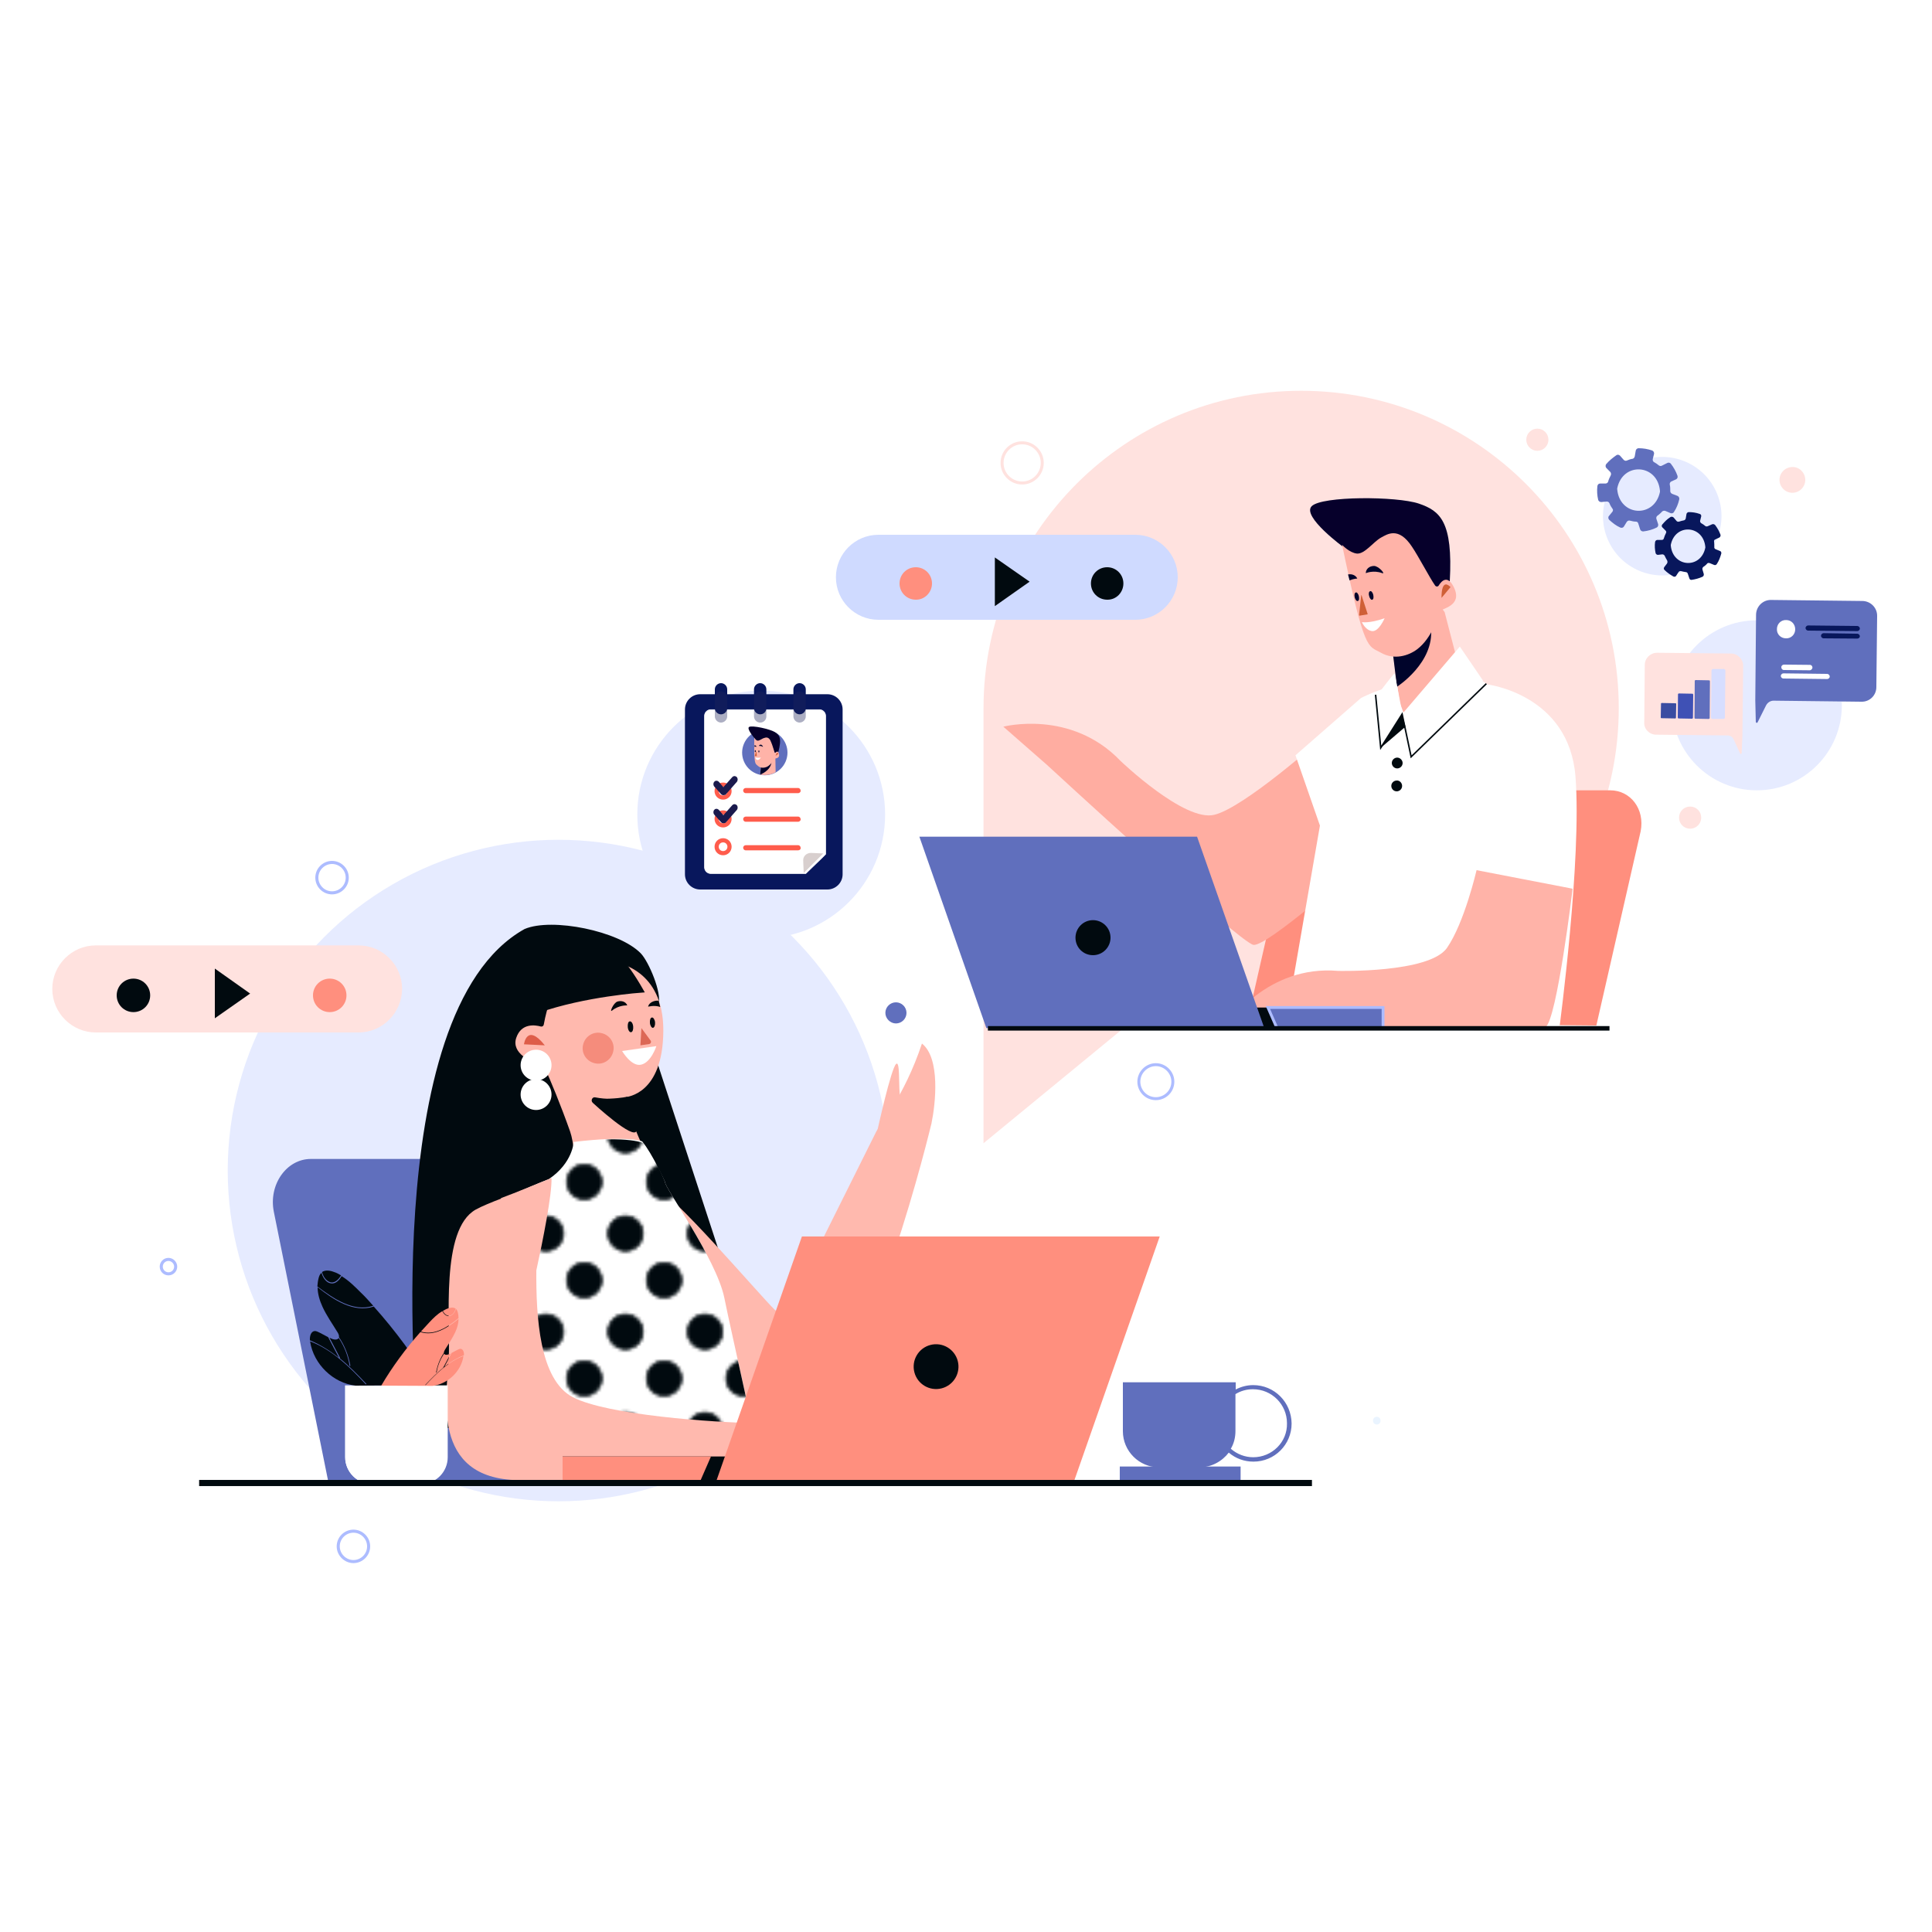 <svg xmlns="http://www.w3.org/2000/svg" xmlns:svgjs="http://svgjs.com/svgjs" xmlns:xlink="http://www.w3.org/1999/xlink" width="288" height="288"><svg xmlns="http://www.w3.org/2000/svg" width="288" height="288" viewBox="0 0 750 500"><pattern id="a" width="103" height="31.8" x="77.4" y="-2420.3" overflow="visible" patternUnits="userSpaceOnUse" viewBox="0 -31.8 103 31.8"><path fill="none" d="M0-31.8h103V0H0z"/><path fill="#010a0f" stroke="#010a0f" stroke-miterlimit="10" stroke-width=".638" d="M11.5-25.9c0 3.1-2.5 5.6-5.6 5.6-3.1 0-5.6-2.5-5.6-5.6s2.5-5.6 5.6-5.6c3.1.1 5.6 2.6 5.6 5.6zm25.9 0c0 3.1-2.5 5.6-5.6 5.6s-5.6-2.5-5.6-5.6 2.5-5.6 5.6-5.6 5.6 2.6 5.6 5.6zm26 0c0 3.1-2.5 5.6-5.6 5.6s-5.6-2.5-5.6-5.6 2.5-5.6 5.6-5.6 5.6 2.6 5.6 5.6zm25.9 0c0 3.1-2.5 5.6-5.6 5.6-3.1 0-5.6-2.5-5.6-5.6s2.5-5.6 5.6-5.6c3.1.1 5.6 2.6 5.6 5.6zM24.9-9.1c0 3.1-2.5 5.6-5.6 5.6S13.7-6 13.7-9.1c0-3.1 2.5-5.6 5.6-5.6s5.6 2.5 5.6 5.6zm25.9 0c0 3.1-2.5 5.6-5.6 5.6S39.6-6 39.6-9.1c0-3.1 2.5-5.6 5.6-5.6s5.6 2.5 5.6 5.6zm25.9 0c0 3.1-2.5 5.6-5.6 5.6-3.1 0-5.6-2.5-5.6-5.6 0-3.1 2.5-5.6 5.6-5.6 3.1 0 5.6 2.5 5.6 5.6zm26 0c0 3.1-2.5 5.6-5.6 5.6-3.1 0-5.6-2.5-5.6-5.6 0-3.1 2.5-5.6 5.6-5.6 3.1 0 5.6 2.5 5.6 5.6z" class="color010a0f svgShape colorStroke010a0f svgStroke"/></pattern><path fill="#eaf4ff" d="M534.5 428c1.9 0 1.9-3 0-3-2 0-2 3 0 3z" class="coloreaf4ff svgShape"/><path fill="#ffe2df" d="M505.1 26.7C437 26.7 381.8 81.9 381.8 150v168.8l70.1-57.6c16.1 7.7 34.1 12 53.2 12 68.1 0 123.3-55.2 123.3-123.3S573.2 26.7 505.1 26.7z" class="colorffe2df svgShape"/><path fill="#ff8f7e" d="M619.7 273.1l-135.6-1.2 18.4-80.7c1.3-5.5 17.7-9.4 23.3-9.4h99.3c7.8 0 13.5 7.2 11.8 15.9l-17.2 75.4z" class="colorff8f7e svgShape"/><path fill="#ffada1" d="M526.7 211.6s-34.8 30.9-40.1 30.2c-5.2-.7-80.2-69.9-80.2-69.9l-16.9-14.8s26.2-6.9 45.5 13.3c0 0 24.8 23.8 36.4 20.9 11.6-2.8 41.3-29.3 41.3-29.3l14 49.6z" class="colorffada1 svgShape"/><path fill="#fff" d="M528.3 146s26.4-14.2 41.6.1c16.5 15.4-33.5 71.1-48.7 74.7l-18.3-52.6 25.4-22.2z" class="colorfff svgShape"/><path fill="#fff" d="M577.4 140.7s31.7 3.8 34.2 35.8c2.5 32-6.2 97.2-6.2 97.2l-106.4-.9 14.8-85.4c.4-8.2 10.4-39.5 13.2-39.8l44.4-11.1 6 4.2z" class="colorfff svgShape"/><path fill="#ffb3a8" d="M610.5 220s-6.1 50.7-10.5 53.7c-4.4 2.9-102.5-.2-102.5-.2l-20.9-.8s15.1-23.2 42.9-20.8c0 0 35.3.9 42.2-8.9 6.8-9.8 11.5-30.2 11.5-30.2l37.3 7.2zm-49.7-107.4l5.5 21.2-19.9 21.9-3.1-8.1-2.6-19.1 15.9-18.9s3.1 1.5 3.6 2.2c.4.6.6.8.6.8z" class="colorffb3a8 svgShape"/><path fill="#00042b" d="M556.6 109.6l-15.9 18.9 1.6 13.1s14.6-9.3 13.2-22.8" class="color00042b svgShape"/><path fill="#06002b" d="M561.7 100.5s-2.9.9-4.2 4.3l-12.1-19.7s-7.7-3-10.5.5-5.3 5.8-7.8 5.5-5.3-3.5-5.3-3.5-16.6-12.1-12.6-16.1c4-4 33-3.9 41.6-1 8.2 2.8 13.3 6.9 12 30.2" class="color06002b svgShape"/><path fill="#ffb3a8" d="M557.1 102.3c.4.5 1.1.5 1.4 0 1.1-1.8 3.5-4.4 6 .9 3.3 7.2-5.1 8-5.5 9.1-.8 2.4-3.2 10.4-8.8 14.7-3.4 2.6-9 4.3-14.1 1.4s-6.3.3-15.1-41.9c0 0 2.8 3.1 5.8 3.4 3 .2 6.4-4.6 9.3-6.2 2.4-1.3 6.8-4.4 12 3.5 2.4 3.5 6.9 12.1 9 15.1z" class="colorffb3a8 svgShape"/><path fill="#fff" d="M528.7 116.5s2.8.6 8.8-1.5c0 0-2.2 5.2-4.8 5-2.7-.3-4-3.5-4-3.5z" class="colorfff svgShape"/><path fill="#cf5f36" d="M563.1 102.9l-3.5 4.2s-.3-8 3.5-4.2z" class="colorcf5f36 svgShape"/><path fill="#00042b" d="M531.5 106.4c.2.9.8 1.6 1.2 1.4.5-.1.6-.9.4-1.9-.2-.9-.8-1.6-1.2-1.4-.5.1-.7 1-.4 1.9zm-5.6.5c.2.9.8 1.6 1.2 1.4.5-.1.6-.9.4-1.9-.2-.9-.8-1.6-1.2-1.4-.5.2-.6 1-.4 1.9zm10.7-9.4c1.4.5-1.4-2.8-3.2-2.8-1.8 0-3.2 1.2-3.2 2.8 0 0 3-1.3 6.4 0zm-12.7 2.8c1.7-.7 3-.7 3-.7-.6-1.3-2.1-1.9-3.6-1.6" class="color00042b svgShape"/><path fill="#cf5f36" d="M528.4 106.2l-.8 7.6c0 .1.1.2.2.2l3-.5c.1 0 .2-.1.1-.2l-2.3-7.1c.1-.2-.2-.2-.2 0z" class="colorcf5f36 svgShape"/><path fill="#010a0f" d="M544.5 171.2c0 1.2-1 2.1-2.1 2.1-1.2 0-2.1-1-2.1-2.1 0-1.2 1-2.1 2.1-2.1s2.1 1 2.1 2.1zm-.2 8.9c0 1.2-1 2.1-2.1 2.1-1.2 0-2.1-1-2.1-2.1 0-1.2 1-2.1 2.1-2.1 1.1-.1 2.1.9 2.1 2.1z" class="color010a0f svgShape"/><path fill="#fff" d="M566.7 126l9 13.2-28.3 29-3.1-16zm-25.3 10.4c-.5.2-5.8 7.2-5.8 7.2l.4 21.7 8.2-14.4-2.8-14.5z" class="colorfff svgShape"/><path fill="none" stroke="#010a0f" stroke-miterlimit="10" stroke-width=".583" d="M577 140.4l-29.2 28.4-3.5-16.6-8.3 13.1-2-20.6" class="colorStroke010a0f svgStroke"/><path fill="#010a0f" d="M535.9 165.4l9.7-8.3-1.3-4.9z" class="color010a0f svgShape"/><path fill="#cfdaff" d="M440.7 115.6H341c-9.1 0-16.5-7.4-16.5-16.5s7.4-16.5 16.5-16.5h99.7c9.1 0 16.5 7.4 16.5 16.5s-7.4 16.5-16.5 16.5z" class="colorcfdaff svgShape"/><path fill="#010a0f" d="M386.2 110.3V91.4l13.5 9.4zm49.9-8.8c0-3.5-2.8-6.3-6.3-6.3s-6.3 2.8-6.3 6.3 2.8 6.3 6.3 6.3c3.5.1 6.3-2.8 6.3-6.3z" class="color010a0f svgShape"/><path fill="#ff8f7e" d="M361.8 101.5c0-3.5-2.8-6.3-6.3-6.3s-6.3 2.8-6.3 6.3 2.8 6.3 6.3 6.3c3.4.1 6.3-2.8 6.3-6.3z" class="colorff8f7e svgShape"/><path fill="#010a0f" d="M468.4 266.1h68.4v8h-68.4z" class="color010a0f svgShape" transform="rotate(-180 502.66 270.111)"/><path fill="#606fbd" stroke="#adbcff" stroke-miterlimit="10" stroke-width="1.099" d="M536.9 266.1h-44.7l3.5 8h41.2z" class="coloradbcff svgShape colorStrokeadbcff svgStroke"/><path fill="#606fbd" d="M382.9 274.1h107.9l-26.1-74.3H356.9z" class="coloradbcff svgShape"/><path fill="#010a0f" d="M417.5 239c0-3.7 3-6.8 6.8-6.8 3.7 0 6.8 3 6.8 6.8 0 3.7-3 6.8-6.8 6.8s-6.8-3-6.8-6.8z" class="color010a0f svgShape"/><path fill="#010a0f" stroke="#010a0f" stroke-miterlimit="10" stroke-width="1.75" d="M383.5 274.2h241.3" class="color010a0f svgShape colorStroke010a0f svgStroke"/><path fill="#ffe2df" d="M700.8 61.3c0 2.8-2.3 5-5 5-2.8 0-5-2.3-5-5 0-2.8 2.3-5 5-5 2.7-.1 5 2.2 5 5zm-40.4 131.1c0 2.4-1.9 4.3-4.3 4.3s-4.3-1.9-4.3-4.3 1.9-4.3 4.3-4.3 4.3 1.9 4.3 4.3z" class="colorffe2df svgShape"/><path fill="none" stroke="#ffe2df" stroke-miterlimit="10" stroke-width="1.167" d="M404.6 54.7c0 4.3-3.5 7.8-7.8 7.8S389 59 389 54.7s3.5-7.8 7.8-7.8 7.8 3.5 7.8 7.8z" class="colorStrokeffe2df svgStroke"/><circle cx="596.8" cy="45.7" r="4.3" fill="#ffe2df" class="colorffe2df svgShape"/><circle cx="682" cy="148.8" r="33" fill="#e6ebff" class="colore6ebff svgShape"/><path fill="#606fbd" d="M722.6 147.4l-34.1-.4c-1.2 0-2.3.7-2.9 1.8l-3.3 6.6c-.2.4-.7.2-.7-.2l-.2-8.3.3-33.2c0-3.3 2.7-5.9 5.9-5.8l35.3.4c3.3 0 5.9 2.7 5.8 5.9l-.3 27.3c.1 3.4-2.6 6-5.8 5.9z" class="coloradbcff svgShape"/><path fill="#fff" d="M696.9 119.3c0 2-1.6 3.6-3.6 3.5-2 0-3.6-1.6-3.5-3.6 0-2 1.6-3.6 3.6-3.5 2 0 3.5 1.6 3.5 3.6z" class="colorfff svgShape"/><path fill="#08175c" d="M721 120l-19.1-.2c-.5 0-1-.5-1-1s.5-1 1-1l19.1.2c.5 0 1 .5 1 1s-.5 1-1 1zm0 2.9l-13.1-.1c-.5 0-1-.5-1-1s.5-1 1-1l13.1.2c.5 0 1 .5 1 1s-.5.9-1 .9z" class="color08175c svgShape"/><path fill="#fff" d="M702.5 135.2l-10-.1c-.6 0-1-.5-1-1.1 0-.6.5-1 1.1-1l10 .1c.6 0 1 .5 1 1.1-.1.5-.5 1-1.1 1zm6.8 3.4l-17-.2c-.5 0-1-.5-1-1s.5-1 1-1l17 .2c.5 0 1 .5 1 1 0 .6-.5 1-1 1z" class="colorfff svgShape"/><path fill="#ffe2df" d="M642.9 160.2l27.8.3c1 0 1.9.6 2.3 1.5l2.5 5.5c.1.3.6.2.6-.1l.3-6.8.3-27.1c0-2.6-2.1-4.8-4.7-4.8l-28.7-.3c-2.6 0-4.8 2.1-4.8 4.7l-.2 22.3c-.2 2.6 2 4.8 4.6 4.8z" class="colorffe2df svgShape"/><path fill="#3f51b5" d="M656.8 154l-5.2-.1c-.2 0-.3-.2-.3-.4l.1-9c0-.2.2-.3.4-.3l5.2.1c.2 0 .3.2.3.4l-.1 9c0 .1-.2.3-.4.3z" class="color607af0 svgShape"/><path fill="#3a4da1" d="M650.3 153.9l-5.3-.1c-.2 0-.3-.1-.3-.3l.1-5.3c0-.2.1-.3.3-.3l5.3.1c.2 0 .3.1.3.3l-.1 5.3c0 .2-.1.3-.3.3z" class="color3a4da1 svgShape"/><path fill="#606fbd" d="M663.3 154.1l-5.2-.1c-.2 0-.3-.2-.3-.4l.1-14.3c0-.2.2-.3.4-.3l5.2.1c.2 0 .3.2.3.4l-.1 14.3c0 .1-.2.3-.4.3z" class="coloradbcff svgShape"/><path fill="#d7deff" d="M669 154.1h-4.2c-.3 0-.6-.3-.6-.6l.2-18.2c0-.3.3-.6.6-.6h4.2c.3 0 .6.3.6.6l-.2 18.2c0 .4-.2.6-.6.6z" class="colord7deff svgShape"/><circle cx="645.3" cy="75.4" r="23" fill="#e6ebff" class="colore6ebff svgShape" transform="rotate(-22.172 645.233 75.443)"/><path fill="#606fbd" d="M625.9 73.7l-1.3 1.6c-.4.4-.3 1.1.1 1.5 1.3 1.2 2.7 2.3 4.3 3 .5.2 1.1.1 1.4-.4l1.1-1.8c.3-.4.7-.6 1.2-.5.8.2 1.6.4 2.4.4.4 0 .8.3.9.8l.7 2.2c.2.5.6.8 1.2.8 1.8-.2 3.6-.7 5.2-1.5.5-.2.7-.8.6-1.3l-.7-2.1c-.1-.4 0-.9.4-1.2.3-.2.7-.5 1-.8.3-.3.6-.5.8-.8.3-.3.8-.4 1.2-.3l2.1.9c.5.2 1.1 0 1.3-.4 1-1.5 1.7-3.2 2.1-5 .1-.5-.2-1.1-.7-1.3l-2.1-.8c-.4-.2-.7-.6-.7-1 0-.9 0-1.7-.2-2.6-.1-.5.2-1 .6-1.2l1.8-.8c.5-.2.8-.8.6-1.4-.6-1.7-1.5-3.3-2.6-4.7-.3-.4-.9-.5-1.3-.3l-2.2 1.1c-.4.2-.8.1-1.1-.1-.6-.5-1.3-1-1.9-1.3-.4-.2-.6-.7-.5-1.2l.5-2c.1-.5-.2-1.1-.7-1.3-1.7-.6-3.5-.9-5.3-.9-.5 0-1 .4-1.1.9l-.4 2.3c-.1.4-.4.8-.8.9-.8.1-1.6.4-2.3.7-.4.2-.9 0-1.2-.3l-1.4-1.6c-.4-.4-1-.5-1.4-.2-.7.5-1.4 1-2.1 1.6-.7.6-1.3 1.2-1.9 1.9-.3.4-.3 1.1.1 1.5l1.5 1.5c.3.3.4.9.2 1.3-.4.8-.8 1.6-1 2.4-.1.5-.6.8-1 .8h-2.1c-.6 0-1 .4-1.1 1-.2 1.8-.1 3.6.3 5.3.1.5.6.9 1.2.9l2.1-.2c.5 0 .9.2 1.1.7.3.8.8 1.6 1.3 2.3.1.1.1.7-.2 1zm1.9-9.1c2.1-10.4 15.7-9.6 16.6 1v.3c-2.1 10.4-15.7 9.6-16.6-1v-.3z" class="coloradbcff svgShape"/><path fill="#08175c" d="M647.1 93.8l-1 1.3c-.3.4-.3.9.1 1.2 1 1 2.2 1.8 3.4 2.5.4.2.9.1 1.1-.3l.9-1.4c.2-.3.6-.5 1-.4.6.2 1.3.3 1.9.4.3 0 .6.3.7.6l.6 1.8c.1.4.5.7.9.6 1.4-.2 2.9-.6 4.2-1.2.4-.2.6-.6.5-1.1l-.5-1.7c-.1-.4 0-.7.3-1 .3-.2.5-.4.8-.6.2-.2.5-.4.7-.7.2-.3.6-.3 1-.2l1.7.7c.4.2.9 0 1.1-.4.8-1.2 1.3-2.6 1.7-4 .1-.4-.1-.9-.5-1l-1.7-.7c-.3-.1-.6-.5-.5-.8 0-.7 0-1.4-.1-2.1-.1-.4.1-.8.5-.9l1.5-.7c.4-.2.6-.7.5-1.1-.5-1.4-1.2-2.6-2.1-3.8-.3-.3-.7-.4-1.1-.3l-1.8.8c-.3.1-.7.1-.9-.1-.5-.4-1-.8-1.6-1.1-.3-.2-.5-.6-.4-1l.4-1.6c.1-.4-.1-.9-.6-1-1.4-.5-2.8-.7-4.2-.7-.4 0-.8.3-.9.7l-.3 1.8c-.1.3-.3.6-.7.7-.6.1-1.3.3-1.9.5-.3.1-.8 0-1-.3l-1.1-1.3c-.3-.3-.8-.4-1.2-.2-.6.4-1.2.8-1.7 1.3s-1 1-1.5 1.6c-.3.3-.3.9.1 1.2l1.2 1.2c.3.3.3.7.1 1-.3.6-.6 1.3-.8 2-.1.4-.4.6-.8.6h-1.7c-.4 0-.8.3-.9.8-.2 1.4-.1 2.9.2 4.3.1.4.5.7.9.7l1.7-.2c.4 0 .7.2.9.5.3.6.6 1.3 1 1.9.2.5.1.9-.1 1.2zm1.5-7.3c1.7-8.4 12.6-7.7 13.4.8v.3c-1.7 8.4-12.6 7.7-13.4-.8v-.3z" class="color08175c svgShape"/><path fill="none" stroke="#adbcff" stroke-miterlimit="10" stroke-width="1.151" d="M455.3 294.9c0 3.7-3 6.6-6.6 6.6-3.7 0-6.6-3-6.6-6.6s3-6.6 6.6-6.6c3.6 0 6.6 3 6.6 6.6z" class="colorStrokeadbcff svgStroke"/><path fill="#606fbd" d="M351.9 268.2c0 2.3-1.9 4.1-4.1 4.1s-4.1-1.9-4.1-4.1c0-2.3 1.9-4.1 4.1-4.1s4.1 1.8 4.1 4.1z" class="coloradbcff svgShape"/><path fill="none" stroke="#adbcff" stroke-miterlimit="10" stroke-width="1.192" d="M68.2 366.7c0 1.5-1.2 2.8-2.8 2.8-1.5 0-2.8-1.2-2.8-2.8 0-1.5 1.2-2.8 2.8-2.8 1.5 0 2.8 1.3 2.8 2.8zm74.9 108.6c0 3.3-2.7 5.9-5.9 5.9s-5.9-2.7-5.9-5.9c0-3.3 2.7-5.9 5.9-5.9s5.9 2.6 5.9 5.9zm-8.3-259.6c0 3.3-2.7 5.9-5.9 5.9-3.3 0-5.9-2.7-5.9-5.9 0-3.3 2.7-5.9 5.9-5.9s5.9 2.6 5.9 5.9z" class="colorStrokeadbcff svgStroke"/><circle cx="216.8" cy="329.4" r="128.4" fill="#e6ebff" class="colore6ebff svgShape"/><path fill="#606fbd" d="M127.4 450h152.1L257 337.9c-1.5-7.6-7.5-13-14.4-13H120.7c-9.5 0-16.5 10-14.4 20.5L127.4 450z" class="coloradbcff svgShape"/><path fill="#010a0f" stroke="#010a0f" stroke-miterlimit="10" stroke-width="1.222" d="M216.1 420.2c-14.3 8.3-53.2 9.1-53.2 9.1s-16.6-160.9 41-193.1c10.4-4.4 36.1.8 44.4 9.3 3 3.1 8.1 15.2 6.7 19.2l-26.3 81.5" class="color010a0f svgShape colorStroke010a0f svgStroke"/><path fill="#010a0f" stroke="#010a0f" stroke-miterlimit="10" stroke-width="1.222" d="M248.2 268.2l39 119.2-56.3-49z" class="color010a0f svgShape colorStroke010a0f svgStroke"/><path fill="#ffb9ae" d="M211.1 272.7c-.1.6-.6.9-1.1.8-2.2-.6-7.6-1.5-9.6 4.4-2 6 5.9 9.4 9.2 10.5 1 .3 1.8 1 2.2 2 1.5 2.9 6 13.9 9.5 23.8 3 8.6 1.8 29.5 1.8 29.5s24.4.6 36.2-4c0 0-16.8-31.1-16.2-38.8 0-.2 14.3-.8 14.4-25.8.1-23.6-17.4-26.7-21.4-27-3.5-.4-19.9-3.4-25 24.6z" class="colorffb9ae svgShape"/><path fill="#010a0f" d="M243.6 300.7s-2.1.6-7 .8c-1.2.1-3.4-.1-5.5-.5-1.2-.3-1.9 1.3-1 2.1 0 0 16.1 14.9 17 10.8.8-3.2-4.9-10.2-3.5-13.2z" class="color010a0f svgShape"/><circle cx="208.1" cy="288.5" r="6" fill="#fff" class="colorfff svgShape"/><circle cx="208.1" cy="299.9" r="6" fill="#fff" class="colorfff svgShape"/><path fill="#ffb9ae" d="M340.5 314.3s5.4-24.7 7.4-26.3c2-1.6.3 14.8 2.4 14.1 0 .1-7.4 10.6-9.8 12.2z" class="colorffb9ae svgShape"/><path fill="#ffb9ae" d="M258 390.6c-3.9-3.5-8.1-7.3-12.6-11.6l14.1-26.4c-2.6-5.2-4.7-9.8-5.8-12.7-.7-1.9-.2-4.1.1-4.1 5.9.6 41 41.9 46.9 47.6 1.8 1.8 4.9.2 6-2l33.4-67c.8-1.9 10.9-13.5 17.8-34.3 7.2 5.7 5.3 23.3 3.7 31 0 0-23.6 99-47.9 113 0 0-32.1 3.7-52.3-30.5-2 1.5-3.3 2.6-3.3 2.6-6.1-3.4-4.4-4.9-.1-5.6z" class="colorffb9ae svgShape"/><path fill="#fff" d="M192.4 341.6s11.4-5.2 20.7-8.9c9.3-6.3 9.6-14.4 9.6-14.4 21.8-2.6 26.6-.2 26.6-.2 4 4.8 8.9 15.8 8.9 15.8-.6 1.6 19.9 29.7 23 45 2.9 14.5 13.4 59.3 13.4 65l-89 .8s-19.6-83.6-13.2-103.1z" class="colorfff svgShape"/><pattern id="b" patternTransform="translate(1324.422 885) scale(1.192)" xlink:href="#a"/><path fill="url(#b)" d="M192.4 341.6s11.4-5.2 20.7-8.9c9.3-6.3 9.6-14.4 9.6-14.4 21.8-2.6 27.4.6 27.4.6 4 4.8 8.1 15 8.1 15-.6 1.6 19.9 29.7 23 45 2.9 14.5 13.4 59.3 13.4 65l-89 .8s-19.6-83.6-13.2-103.1z"/><path fill="#ffb9ae" d="M208.2 368.2c2.5-11.4 6.1-29.4 5.9-35.9 0 0-15.4 6.3-19.6 7.8v.2c-3.4 1.3-7.6 3-9.9 4.3-13.7 7.8-9.7 43.2-10.4 57.9-.6 13.5-7.5 46.5 27 47.1 34.4.6 113.7-4 113.7-4s-2.7-17.8-20.6-18.1c-17.9-.3-58.6-3.2-71.9-10.1-13.1-6.8-14.3-31.5-14.2-49.2z" class="colorffb9ae svgShape"/><path fill="#de5d49" d="M203.4 280.4s1.1-8.4 8.1.4" class="colorde5d49 svgShape"/><path fill="#f58c7c" d="M233.7 276.1c3.2.8 5.2 4.1 4.3 7.3-.8 3.2-4.1 5.2-7.3 4.3-3.2-.8-5.2-4.1-4.3-7.3.8-3.2 4.1-5.2 7.3-4.3z" class="colorf58c7c svgShape"/><path fill="#fff" d="M254.8 281.1l-13.3 1.9s3.6 6.2 7.4 5.3c3.9-.9 5.9-7.2 5.9-7.2z" class="colorfff svgShape"/><path fill="#dc6856" d="M249 274.1l-.4 6.7 3.4-.5c.6-.1.9-.8.6-1.3l-3.6-4.9z" class="colordc6856 svgShape"/><path fill="#010a0f" d="M237.6 267.3c-1.1.9.5-3 2.1-3.5s3.3.1 3.8 1.5c-.1 0-3.2-.2-5.9 2zm18.1-3.8c-1.7-.3-3.9.8-4.1 2.3 0 0 2.4-.7 4.7.1m-12.6 7.8c.1 1.2.7 2.1 1.3 2 .6-.1.9-1.1.8-2.2-.1-1.2-.7-2.1-1.3-2-.6 0-.9 1-.8 2.2zm8.6-1.6c.1 1.1.7 2 1.2 1.9.5-.1.9-1 .8-2.1-.1-1.1-.7-2-1.2-1.9-.6 0-.9 1-.8 2.1z" class="color010a0f svgShape"/><path fill="#010a0f" stroke="#010a0f" stroke-miterlimit="10" stroke-width="1.222" d="M249.3 259.7s-22.3 1.5-40.4 7.9c0 0 12.4-57.3 40.4-7.9z" class="color010a0f svgShape colorStroke010a0f svgStroke"/><path fill="#ffe2df" d="M139.2 275.8h-102c-9.3 0-16.9-7.6-16.9-16.9 0-9.3 7.6-16.9 16.9-16.9h102c9.3 0 16.9 7.6 16.9 16.9-.1 9.3-7.6 16.9-16.9 16.9z" class="colorffe2df svgShape"/><path fill="#010a0f" d="M83.4 270.3V251l13.7 9.7z" class="color010a0f svgShape"/><path fill="#ff8f7e" d="M134.5 261.4c0-3.6-2.9-6.5-6.5-6.5s-6.5 2.9-6.5 6.5 2.9 6.5 6.5 6.5 6.5-2.9 6.5-6.5z" class="colorff8f7e svgShape"/><path fill="#010a0f" d="M58.3 261.4c0-3.6-2.9-6.5-6.5-6.5s-6.5 2.9-6.5 6.5 2.9 6.5 6.5 6.5 6.5-2.9 6.5-6.5z" class="color010a0f svgShape"/><path fill="#606fbd" d="M434.7 444.3h46.9v6.2h-46.9z" class="coloradbcff svgShape"/><path fill="#606fbd" d="M486.5 412.7c-2.4 0-4.7.6-6.8 1.7v-2.8h-43.8v19c0 7.7 6.3 14 14 14h15.8c4.6 0 8.7-2.3 11.3-5.7 2.7 2.3 6 3.5 9.6 3.5 8.2 0 14.8-6.6 14.8-14.8-.1-8.3-6.7-14.9-14.9-14.9zm0 28c-3.2 0-6.3-1.2-8.7-3.3 1.2-2 1.8-4.4 1.8-6.9v-14.3c2.1-1.3 4.4-1.9 6.8-1.9 7.3 0 13.2 5.9 13.2 13.2.2 7.3-5.8 13.2-13.1 13.2z" class="coloradbcff svgShape"/><path fill="#010a0f" d="M218.4 440.4h88.1v10.3h-88.1z" class="color010a0f svgShape"/><path fill="#ff8f7e" d="M218.4 440.4H276l-4.5 10.3h-53.1zm198.3 10.3H277.8l33.5-95.7h138.9z" class="colorff8f7e svgShape"/><circle cx="363.4" cy="405.5" r="8.7" fill="#010a0f" class="color010a0f svgShape" transform="rotate(-14.655 363.496 405.584)"/><path fill="#fff" d="M163.4 451.1h-19c-5.7 0-10.4-4.7-10.4-10.4v-27.9h39.8v27.9c0 5.7-4.6 10.4-10.4 10.4z" class="colorfff svgShape"/><path fill="#fff" d="M163.4 451.1h-19c-5.7 0-10.4-4.7-10.4-10.4v-27.9" class="colorfff svgShape"/><path fill="#010a0f" d="M144.9 381.9c-1.6-1.8-3.2-3.6-4.9-5.2-2.3-2.3-4.6-4.6-7.4-6.3-.9 1.6-2.4 3.1-4.1 2.8-1.9-.2-3.2-2.3-3.7-4.1l-.2.2c-.5.5-.7 1.1-.9 1.8-.3 1.1-.4 2.2-.5 3.3 6.1 4.6 13.9 10.1 21.7 7.5z" class="color010a0f svgShape"/><path fill="#010a0f" d="M145.1 382.2c-7.9 2.6-15.7-2.7-21.8-7.5 0 2.6.8 5.2 1.9 7.6 1.6 3.5 3.9 6.7 5.9 10 .3.5.6 1.2.5 1.8 2.2 3.3 3.7 7 4.4 11 0 .2-.3.3-.3.1-.6-3.9-2-7.5-4.2-10.8-.6 1-2.2.6-3.2.1-.1-.1-.2-.1-.4-.2 1.4 2.6 2.7 5.2 4.1 7.8 0 .1 0 .2-.1.2 3.7 3 7.1 6.5 10.3 9.9.1.1-.1.3-.2.2-6.2-6.7-13-13.4-21.6-16.7v.2c1.4 8.7 8.9 16 17.6 17l29.4-.2c-6-10.5-14-21.2-22.3-30.5zm-17.3-9.6c1.9.9 3.6-.8 4.6-2.5-.9-.5-1.7-1-2.7-1.3-1.5-.6-3.4-.9-4.7 0 .4 1.6 1.4 3.2 2.8 3.8z" class="color010a0f svgShape"/><path fill="#010a0f" d="M131.6 402.1c-1.4-2.7-2.8-5.3-4.2-8-1.1-.6-2.2-1.2-3.4-1.8-.6-.3-1.2-.6-1.8-.6-1.5.1-2 2-1.9 3.6 4.1 1.7 7.8 4.1 11.3 6.8z" class="color010a0f svgShape"/><path fill="#ff8f7e" d="M163.4 391.9l3.3-3.6c1.5-1.6 3.1-3.2 5-4.3.6 1.1 1.6 2.1 2.8 1.9 1.3-.2 2.2-1.6 2.5-2.8l.1.1c.3.3.5.8.6 1.2.2.7.3 1.5.3 2.3-4 3.3-9.3 6.9-14.6 5.2z" class="colorff8f7e svgShape"/><path fill="#ff8f7e" d="M163.2 392.1c.1 0 .1 0 0 0 5.4 1.8 10.7-1.8 14.8-5.1 0 1.8-.5 3.5-1.3 5.2-1.1 2.4-2.6 4.5-4 6.8-.2.4-.4.8-.4 1.2-1.5 2.2-2.5 4.8-3 7.5 0 .1.2.2.2.1.4-2.6 1.4-5.1 2.9-7.3.4.7 1.5.4 2.2.1.1 0 .2-.1.3-.1-.9 1.8-1.8 3.5-2.8 5.3v.1c-2.5 2-4.8 4.4-7 6.7-.1.1.1.2.1.1 4.2-4.5 8.8-9.1 14.7-11.3v.1c-.9 5.9-6.1 10.8-12 11.5l-19.9-.1c4.2-7.2 9.6-14.5 15.2-20.8zm11.8-6.5c-1.3.6-2.5-.5-3.1-1.7.6-.3 1.2-.7 1.8-.9 1-.4 2.3-.6 3.2 0-.3 1.1-.9 2.2-1.9 2.6z" class="colorff8f7e svgShape"/><path fill="#ff8f7e" d="M172.5 405.6c1-1.8 1.9-3.6 2.8-5.4.8-.4 1.5-.8 2.3-1.2.4-.2.8-.4 1.2-.4 1 .1 1.4 1.4 1.3 2.5-2.8 1.1-5.3 2.6-7.6 4.5z" class="colorff8f7e svgShape"/><path fill="#010a0f" stroke="#010a0f" stroke-miterlimit="10" stroke-width="2.384" d="M77.3 450.7h432" class="color010a0f svgShape colorStroke010a0f svgStroke"/><circle cx="295.5" cy="191.2" r="48.1" fill="#e6ebff" class="colore6ebff svgShape"/><path fill="#08175c" d="M321.2 220.3h-49.4c-3.2 0-5.9-2.6-5.9-5.9v-64c0-3.2 2.6-5.9 5.9-5.9h49.4c3.2 0 5.9 2.6 5.9 5.9v64c0 3.3-2.7 5.9-5.9 5.9z" class="color08175c svgShape"/><path fill="#fff" stroke="#fff" stroke-miterlimit="10" stroke-width=".254" d="M312.8 214.1h-36.9c-1.3 0-2.4-1.1-2.4-2.4v-58.8c0-1.3 1.1-2.4 2.4-2.4h42.2c1.3 0 2.4 1.1 2.4 2.4v53.7c-.9 1-6.8 6.6-7.7 7.5z" class="colorfff svgShape colorStrokefff svgStroke"/><path fill="#d8cfce" d="M319.6 206.3l-7.6 7.6-.2-4.8c-.1-1.7 1.3-3 3-3l4.8.2z" class="colord8cfce svgShape"/><path fill="#08175c" d="M279.9 152.3c-1.3 0-2.4-1.1-2.4-2.4v-7.3c0-1.3 1.1-2.4 2.4-2.4 1.3 0 2.4 1.1 2.4 2.4v7.3c0 1.3-1.1 2.4-2.4 2.4z" class="color08175c svgShape"/><path fill="#1f235b" d="M279.9 155.5c-1.3 0-2.4-1.1-2.4-2.4v-7.3c0-1.3 1.1-2.4 2.4-2.4 1.3 0 2.4 1.1 2.4 2.4v7.3c0 1.3-1.1 2.4-2.4 2.4z" class="color1f235b svgShape" opacity=".37"/><path fill="#08175c" d="M295.1 152.3c-1.3 0-2.4-1.1-2.4-2.4v-7.3c0-1.3 1.1-2.4 2.4-2.4 1.3 0 2.4 1.1 2.4 2.4v7.3c0 1.3-1 2.4-2.4 2.4z" class="color08175c svgShape"/><path fill="#1f235b" d="M295.1 155.5c-1.3 0-2.4-1.1-2.4-2.4v-7.3c0-1.3 1.1-2.4 2.4-2.4 1.3 0 2.4 1.1 2.4 2.4v7.3c0 1.3-1 2.4-2.4 2.4z" class="color1f235b svgShape" opacity=".37"/><path fill="#08175c" d="M310.4 152.3c-1.3 0-2.4-1.1-2.4-2.4v-7.3c0-1.3 1.1-2.4 2.4-2.4 1.3 0 2.4 1.1 2.4 2.4v7.3c0 1.3-1.1 2.4-2.4 2.4z" class="color08175c svgShape"/><path fill="#1f235b" d="M310.4 155.5c-1.3 0-2.4-1.1-2.4-2.4v-7.3c0-1.3 1.1-2.4 2.4-2.4 1.3 0 2.4 1.1 2.4 2.4v7.3c0 1.3-1.1 2.4-2.4 2.4z" class="color1f235b svgShape" opacity=".37"/><path fill="none" stroke="#ff5c4c" stroke-miterlimit="10" stroke-width="1.627" d="M283.2 182.1c0 1.4-1.1 2.5-2.5 2.5s-2.5-1.1-2.5-2.5 1.1-2.5 2.5-2.5 2.5 1.1 2.5 2.5zm0 10.8c0 1.4-1.1 2.5-2.5 2.5s-2.5-1.1-2.5-2.5 1.1-2.5 2.5-2.5 2.5 1.1 2.5 2.5zm0 10.8c0 1.4-1.1 2.5-2.5 2.5s-2.5-1.1-2.5-2.5 1.1-2.5 2.5-2.5 2.5 1.1 2.5 2.5z" class="colorStrokeff5c4c svgStroke"/><path fill="#ff5c4c" d="M309.8 182.9h-20.3c-.6 0-1-.5-1-1 0-.6.5-1 1-1h20.3c.6 0 1 .5 1 1 .1.5-.4 1-1 1zm0 11.1h-20.3c-.6 0-1-.5-1-1 0-.6.5-1 1-1h20.3c.6 0 1 .5 1 1 .1.5-.4 1-1 1zm0 11.1h-20.3c-.6 0-1-.5-1-1 0-.6.5-1 1-1h20.3c.6 0 1 .5 1 1 .1.6-.4 1-1 1z" class="colorff5c4c svgShape"/><path fill="#1a1a4d" stroke="#1a1a4d" stroke-linecap="round" stroke-linejoin="round" stroke-miterlimit="10" stroke-width="1.22" d="M280.8 183.1c-.2 0-.3-.1-.4-.2l-2.7-3c-.2-.3-.2-.7 0-1 .2-.3.6-.3.9 0l2.2 2.6 3.9-4.4c.2-.3.6-.3.9 0 .2.3.2.7 0 1l-4.3 4.9c-.2 0-.4.1-.5.1zm0 10.9c-.2 0-.3-.1-.4-.2l-2.7-3c-.2-.3-.2-.7 0-1 .2-.3.6-.3.9 0l2.2 2.6 3.9-4.4c.2-.3.6-.3.9 0 .2.3.2.7 0 1l-4.3 4.9c-.2 0-.4.1-.5.1z" class="color1a1a4d svgShape colorStroke1a1a4d svgStroke"/><circle cx="296.9" cy="167.1" r="8.8" fill="#606fbd" class="coloradbcff svgShape" transform="rotate(-66.784 296.943 167.133)"/><path fill="#ffb3a8" d="M295.1 175.7l.3-3.2 4.8-3.7s.5.2.5.3c.1.2.3.2.3.2l.1 5.4c.1 0-2.3 1.7-6 1z" class="colorffb3a8 svgShape"/><path fill="#00042b" d="M300.2 168.8l-4.8 3.7-.3 3.2s4-1.4 4.4-4.8" class="color00042b svgShape"/><path fill="#06002b" d="M302 166.9s-.7.1-1.2.8l-1.9-5.4s-1.7-1.1-2.6-.4c-.9.7-1.6 1.1-2.2.9s-1.1-1.1-1.1-1.1-3.3-3.8-2.2-4.5c1.2-.7 8.1.8 10 2 1.8 1.1 2.8 2.4 1.3 7.9" class="color06002b svgShape"/><path fill="#ffb3a8" d="M300.7 167.1c.1.1.2.2.3.1.4-.4 1.1-.9 1.4.5.4 1.9-1.6 1.6-1.8 1.9-.3.5-1.3 2.3-2.9 3.1-1 .4-2.4.6-3.5-.4s-1.5-.3-1.4-10.9c0 0 .5.9 1.2 1.1.7.2 1.8-.8 2.6-1 .6-.2 1.9-.7 2.7 1.5.5 1 1.1 3.3 1.4 4.1z" class="colorffb3a8 svgShape"/><path fill="#fff" d="M293.2 169s.6.3 2.2.1c0 0-.8 1.1-1.4.9-.7-.1-.8-1-.8-1z" class="colorfff svgShape"/><path fill="#cf5f36" d="M302.2 167.6l-1.1.8s.4-1.9 1.1-.8z" class="colorcf5f36 svgShape"/><path fill="#00042b" d="M294.4 166.7c0 .2.1.4.2.4s.2-.2.2-.4-.1-.4-.2-.4-.2.2-.2.4zm-1.4-.1c0 .2.1.4.2.4s.2-.2.2-.4-.1-.4-.2-.4-.2.2-.2.4zm3.1-1.7c.3.2-.2-.7-.6-.8-.4-.1-.8.1-.9.5-.1 0 .7-.2 1.5.3zm-3.2 0c.4-.1.8 0 .8 0-.1-.3-.4-.6-.8-.6" class="color00042b svgShape"/><path fill="#cf5f36" d="M293.6 166.6l-.6 1.8v.1h.8v-.1l-.2-1.8c.1-.1.1-.1 0 0z" class="colorcf5f36 svgShape"/></svg></svg>